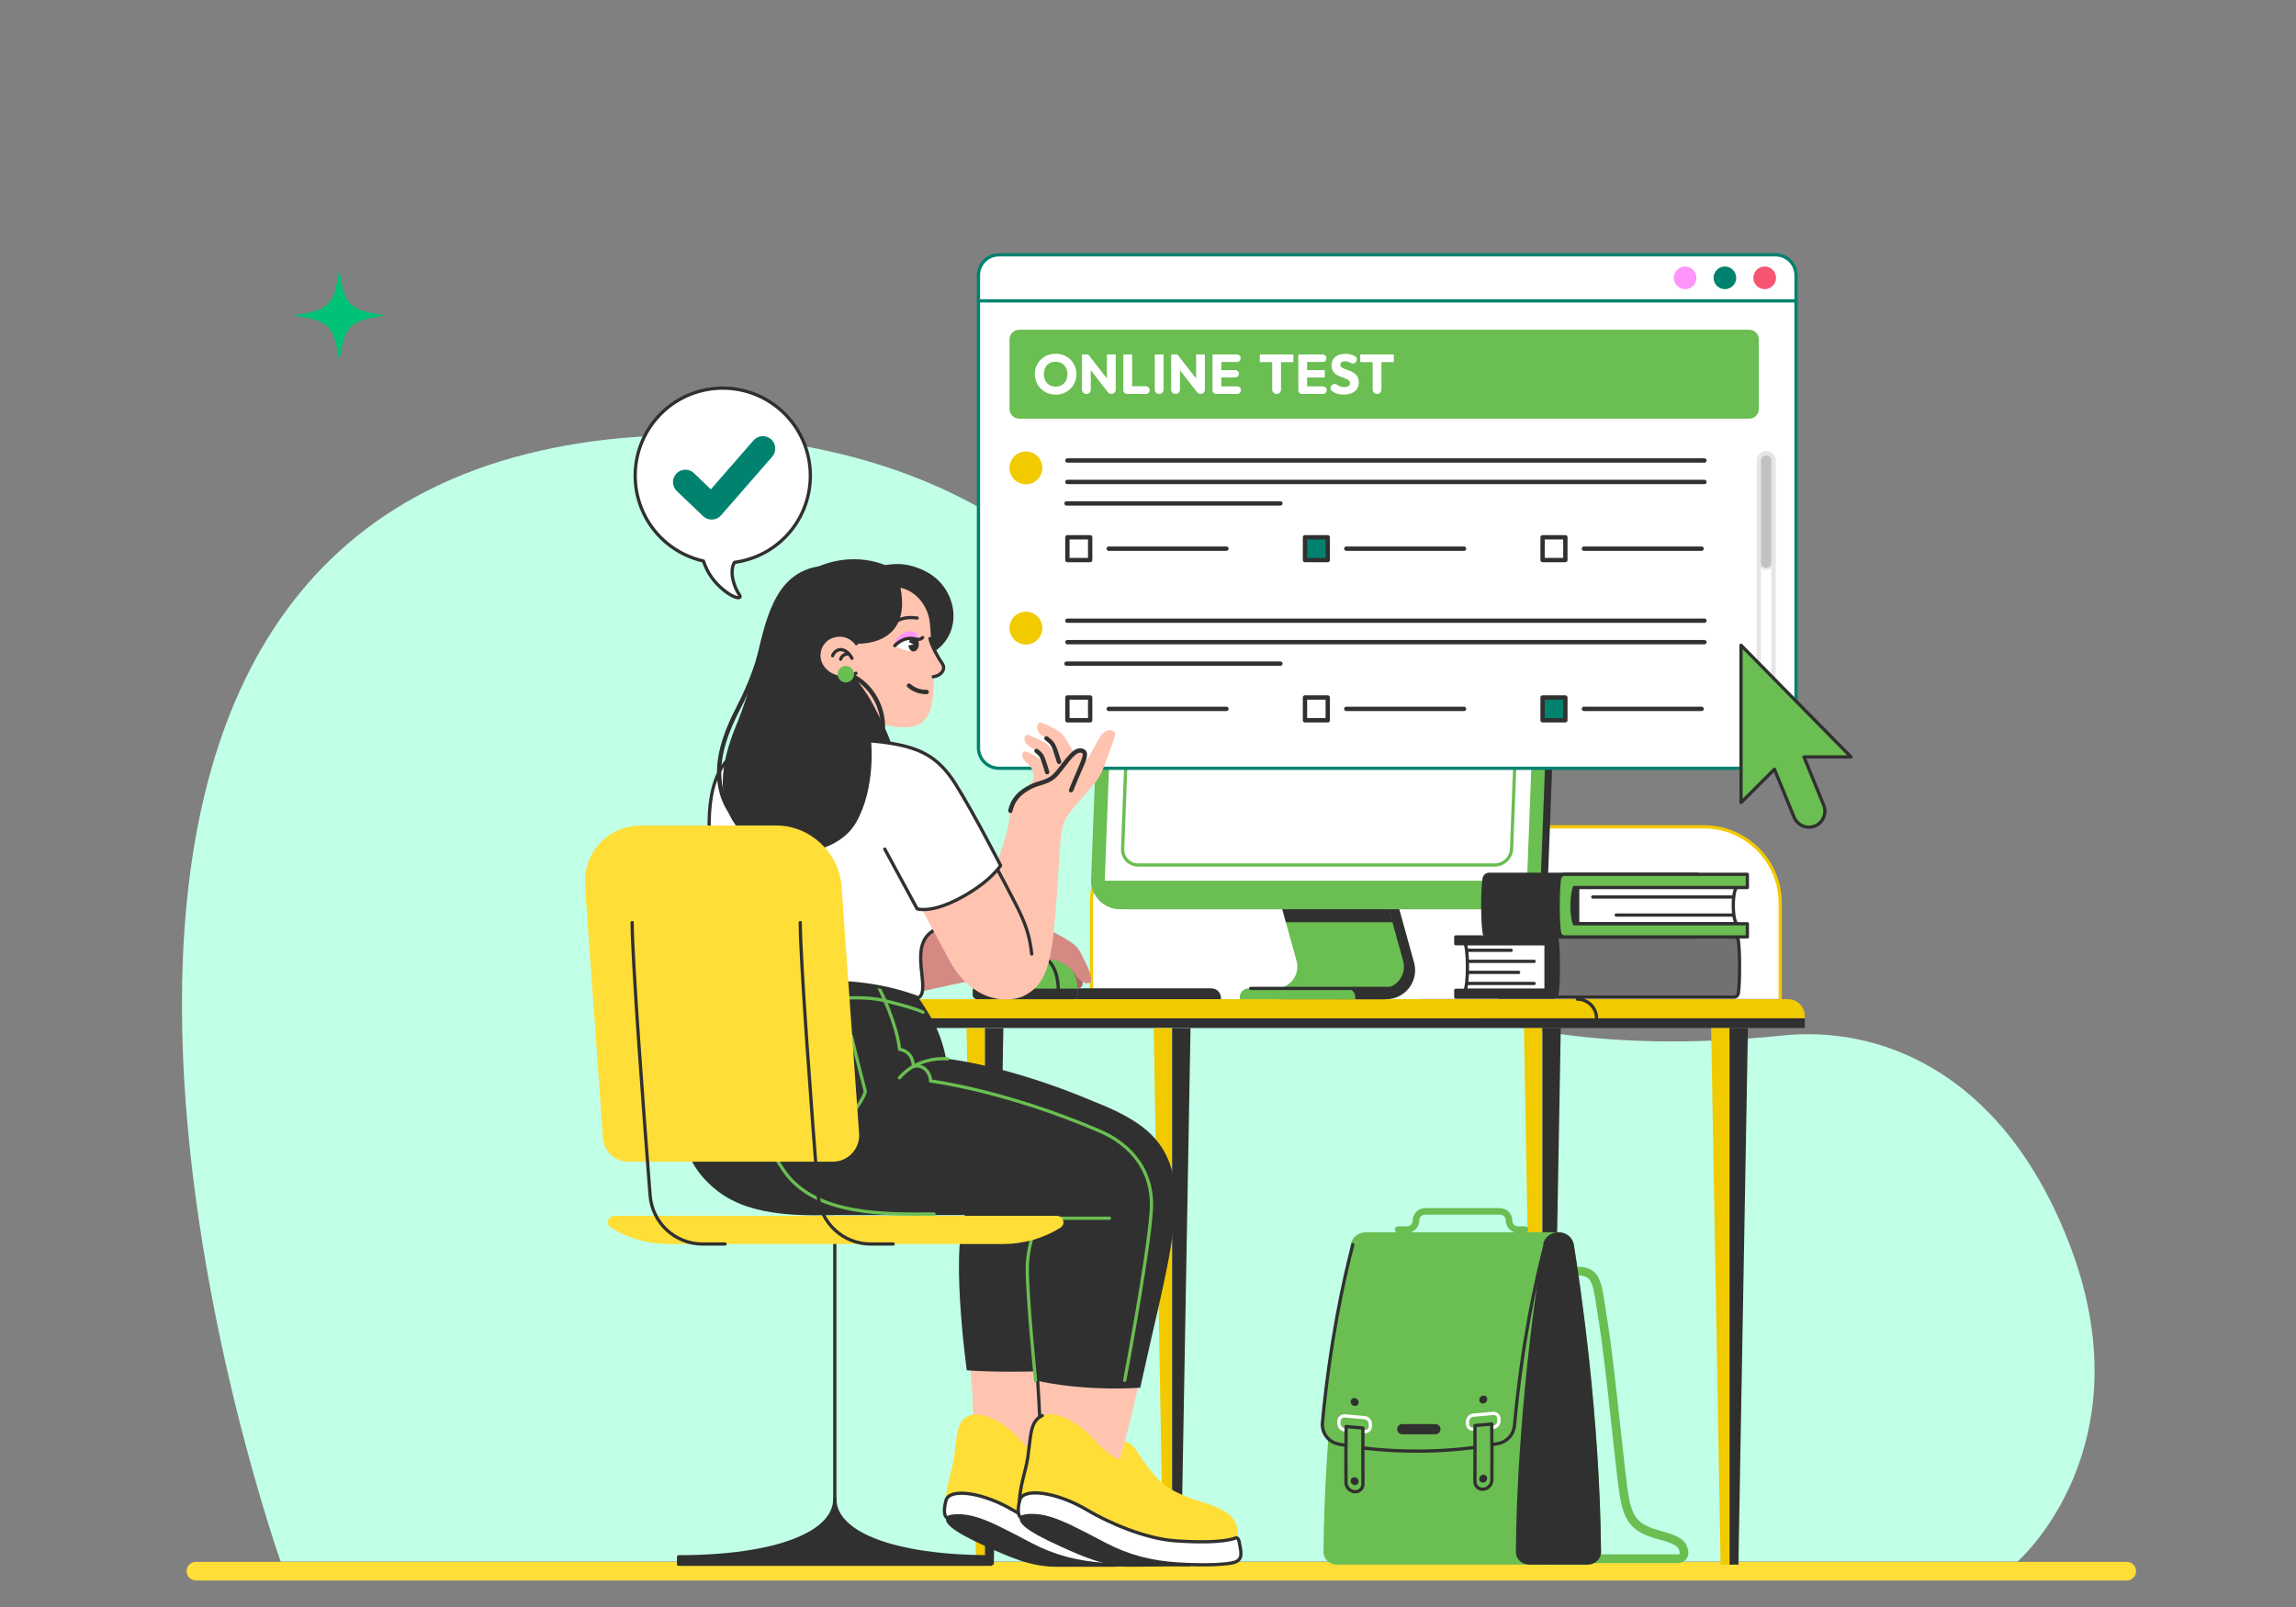 <svg width="1060" height="742" viewBox="0 0 1060 742" fill="none" xmlns="http://www.w3.org/2000/svg">
<rect x="0" y="0" width="1060" height="742" fill="#808080" stroke="none"/>
<g clip-path="url(#clip0_3110_570)">
<path d="M125.228 437.369C108.663 439.726 106.753 441.636 104.396 458.201C102.04 441.636 100.129 439.726 83.564 437.369C100.129 435.013 102.039 433.102 104.396 416.537C106.753 433.103 108.663 435.013 125.228 437.369Z" fill="#00C276"/>
<path d="M981.858 729.753H90.45C88.078 729.753 86.154 727.83 86.154 725.457C86.154 723.085 88.077 721.161 90.45 721.161H981.859C984.231 721.161 986.155 723.084 986.155 725.457C986.154 727.83 984.231 729.753 981.858 729.753Z" fill="#FFDE38"/>
<path d="M129.566 721H931.464C931.464 721 992.434 667.939 954.65 572.474C923.012 492.533 865.609 473.747 823.224 478.102C654.7 495.416 566.023 429.598 526.592 318.351C491.893 220.451 356.118 184.512 250.437 207.89C-30.903 270.128 129.566 721 129.566 721Z" fill="#C1FFE7"/>
<path d="M503.873 461.188V417.017C503.873 397.542 519.661 381.756 539.134 381.756H786.614C806.089 381.756 821.876 397.544 821.876 417.017V461.188" fill="white"/>
<path d="M503.873 461.188V417.017C503.873 397.542 519.661 381.756 539.134 381.756H786.614C806.089 381.756 821.876 397.544 821.876 417.017V461.188" stroke="#F2CA00" stroke-width="1.5" stroke-miterlimit="10" stroke-linecap="round" stroke-linejoin="round"/>
<path d="M833.23 470.185H418.59V469.126C418.59 464.827 422.073 461.344 426.372 461.344H825.448C829.746 461.344 833.23 464.827 833.23 469.126V470.185Z" fill="#F2CA00"/>
<path d="M728.227 461.344C733.109 461.344 737.067 465.302 737.067 470.185" stroke="#303030" stroke-width="1.5" stroke-miterlimit="10" stroke-linecap="round" stroke-linejoin="round"/>
<path d="M833.23 470.185H418.59V474.651H833.23V470.185Z" fill="#303030"/>
<path d="M712.072 722.427H707.964L703.576 474.703H712.072V722.427Z" fill="#F2CA00"/>
<path d="M712.072 722.427H716.18L720.568 474.703H712.072V722.427Z" fill="#303030"/>
<path d="M798.474 722.427H794.367L789.979 474.703H798.474V722.427Z" fill="#F2CA00"/>
<path d="M798.475 722.427H802.582L806.97 474.703H798.475V722.427Z" fill="#303030"/>
<path d="M454.728 722.427H450.621L446.232 474.703H454.728V722.427Z" fill="#F2CA00"/>
<path d="M454.729 722.427H458.836L463.224 474.703H454.729V722.427Z" fill="#303030"/>
<path d="M541.13 722.427H537.023L532.635 474.703H541.13V722.427Z" fill="#F2CA00"/>
<path d="M541.131 722.427H545.238L549.626 474.703H541.131V722.427Z" fill="#303030"/>
<path d="M631.958 378.218H589.701C587.487 378.218 585.883 380.327 586.473 382.461L603.628 444.427C605.985 452.943 599.579 461.363 590.744 461.363H639.113H639.952C648.787 461.363 655.193 452.943 652.835 444.427L635.185 380.675C634.784 379.222 633.464 378.218 631.958 378.218Z" fill="#303030"/>
<path d="M628.29 373.224H579.082L598.586 443.675C600.354 450.057 595.553 456.367 588.93 456.367H584.527H632.896H638.136C644.758 456.367 649.559 450.057 647.793 443.675L628.29 373.224Z" fill="#6ABE52"/>
<path d="M639.436 461.362L643.284 456.369H618.342V461.35L639.436 461.362Z" fill="#303030"/>
<path d="M576.349 456.369H621.72C623.905 456.369 625.675 458.141 625.675 460.325V461.362H572.393V460.325C572.394 458.139 574.165 456.369 576.349 456.369Z" fill="#6ABE52"/>
<path d="M577.387 456.369H644.528" stroke="#303030" stroke-width="1.5" stroke-miterlimit="10" stroke-linecap="round" stroke-linejoin="round"/>
<path d="M640.327 416.595H591.119L593.67 425.808H642.878L640.327 416.595Z" fill="#303030"/>
<path d="M700.063 419.789H520.568C512.814 419.789 506.767 413.503 507.063 405.749L511.262 295.411C511.556 287.658 518.081 281.373 525.835 281.373H705.33C713.084 281.373 719.129 287.658 718.835 295.411L714.636 405.749C714.341 413.504 707.816 419.789 700.063 419.789Z" fill="#303030"/>
<path d="M696.752 419.789H517.257C509.503 419.789 503.458 413.503 503.752 405.749L507.951 295.411C508.247 287.658 514.771 281.373 522.524 281.373H702.019C709.773 281.373 715.818 287.658 715.524 295.411L711.325 405.749C711.03 413.504 704.506 419.789 696.752 419.789Z" fill="#6ABE52"/>
<path d="M695.24 417.534H518.94C513.791 417.534 509.775 413.359 509.97 408.209L514.206 296.86C514.402 291.711 518.735 287.535 523.885 287.535H700.186C705.336 287.535 709.351 291.71 709.156 296.86L704.92 408.209C704.723 413.359 700.39 417.534 695.24 417.534Z" fill="white"/>
<path d="M690.084 399.387H525.483C521.348 399.387 518.124 396.035 518.281 391.899L521.684 302.484C521.841 298.349 525.321 294.997 529.456 294.997H694.057C698.193 294.997 701.417 298.349 701.26 302.484L697.858 391.899C697.7 396.035 694.219 399.387 690.084 399.387Z" fill="white" stroke="#6ABE52" stroke-width="1.5" stroke-miterlimit="10" stroke-linecap="round" stroke-linejoin="round"/>
<path d="M694.057 294.997H529.456C525.321 294.997 521.841 298.349 521.684 302.484L521.494 307.475H701.07L701.26 302.484C701.417 298.349 698.193 294.997 694.057 294.997Z" fill="#6ABE52"/>
<path d="M503.764 406.64C503.945 413.977 509.804 419.791 517.257 419.791H696.753C704.206 419.791 710.507 413.978 711.246 406.64H503.764Z" fill="#6ABE52"/>
<path d="M559.285 456.35H470.467C468.038 456.35 466.07 458.317 466.07 460.746V461.344H563.681V460.746C563.682 458.317 561.713 456.35 559.285 456.35Z" fill="#303030"/>
<path d="M451.727 345.248V127.128C451.727 121.894 455.968 117.652 461.202 117.652H819.696C824.93 117.652 829.171 121.895 829.171 127.128V345.249C829.171 350.483 824.93 354.725 819.696 354.725H461.202C455.968 354.725 451.727 350.482 451.727 345.248Z" fill="white" stroke="#00826F" stroke-width="1.5" stroke-miterlimit="10" stroke-linecap="round" stroke-linejoin="round"/>
<path d="M451.727 138.916H829.173" stroke="#00826F" stroke-width="1.5" stroke-miterlimit="10" stroke-linecap="round" stroke-linejoin="round"/>
<path d="M819.184 128.285C819.184 130.76 817.178 132.765 814.704 132.765C812.23 132.765 810.225 130.76 810.225 128.285C810.225 125.811 812.23 123.806 814.704 123.806C817.178 123.806 819.184 125.811 819.184 128.285Z" fill="#F55571" stroke="#F55571" stroke-width="1.5" stroke-miterlimit="10" stroke-linecap="round" stroke-linejoin="round"/>
<path d="M800.817 128.285C800.817 130.76 798.811 132.765 796.337 132.765C793.863 132.765 791.857 130.76 791.857 128.285C791.857 125.811 793.863 123.806 796.337 123.806C798.811 123.806 800.817 125.811 800.817 128.285Z" fill="#00826F" stroke="#00826F" stroke-width="1.5" stroke-miterlimit="10" stroke-linecap="round" stroke-linejoin="round"/>
<path d="M782.449 128.285C782.449 130.76 780.444 132.765 777.97 132.765C775.495 132.765 773.49 130.76 773.49 128.285C773.49 125.811 775.495 123.806 777.97 123.806C780.444 123.806 782.449 125.811 782.449 128.285Z" fill="#FF95FB" stroke="#FF95FB" stroke-width="1.5" stroke-miterlimit="10" stroke-linecap="round" stroke-linejoin="round"/>
<path d="M807.535 193.318H470.55C468.076 193.318 466.07 191.313 466.07 188.839V156.723C466.07 154.248 468.076 152.243 470.55 152.243H807.535C810.009 152.243 812.014 154.248 812.014 156.723V188.838C812.014 191.312 810.009 193.318 807.535 193.318Z" fill="#6ABE52"/>
<path d="M487.406 182.218C486.027 182.218 484.755 181.976 483.591 181.494C482.427 181.011 481.406 180.339 480.527 179.477C479.648 178.615 478.967 177.611 478.484 176.465C478.002 175.318 477.76 174.082 477.76 172.754C477.76 171.41 478 170.168 478.484 169.03C478.967 167.891 479.639 166.897 480.502 166.043C481.363 165.19 482.376 164.527 483.54 164.053C484.704 163.578 485.976 163.342 487.355 163.342C488.716 163.342 489.979 163.58 491.142 164.053C492.306 164.527 493.322 165.191 494.193 166.043C495.062 166.897 495.74 167.897 496.222 169.043C496.705 170.189 496.947 171.435 496.947 172.779C496.947 174.107 496.705 175.344 496.222 176.49C495.74 177.637 495.068 178.637 494.206 179.49C493.343 180.343 492.331 181.011 491.168 181.494C490.005 181.978 488.75 182.218 487.406 182.218ZM487.353 178.521C488.439 178.521 489.392 178.28 490.211 177.797C491.029 177.314 491.663 176.637 492.111 175.767C492.56 174.896 492.783 173.892 492.783 172.754C492.783 171.892 492.654 171.111 492.396 170.414C492.138 169.715 491.767 169.113 491.284 168.604C490.802 168.096 490.228 167.707 489.565 167.44C488.902 167.172 488.164 167.039 487.355 167.039C486.269 167.039 485.316 167.276 484.497 167.75C483.679 168.225 483.044 168.888 482.597 169.742C482.148 170.595 481.925 171.599 481.925 172.754C481.925 173.617 482.054 174.4 482.312 175.107C482.57 175.814 482.937 176.422 483.411 176.93C483.886 177.438 484.458 177.83 485.13 178.107C485.802 178.384 486.543 178.521 487.353 178.521Z" fill="white"/>
<path d="M511.041 163.652V174.751L502.378 163.652H499.533V179.911C499.533 181.014 500.428 181.909 501.532 181.909H501.595C502.698 181.909 503.593 181.014 503.593 179.911V170.976L511.527 181.14C511.906 181.626 512.487 181.909 513.102 181.909C514.206 181.909 515.101 181.014 515.101 179.911V163.652H511.041Z" fill="white"/>
<path d="M518.615 180.124V163.652H522.675V181.909H520.4C519.415 181.909 518.615 181.11 518.615 180.124ZM521.744 181.909V178.341H528.984C529.969 178.341 530.769 179.139 530.769 180.126C530.769 181.111 529.971 181.911 528.984 181.911L521.744 181.909Z" fill="white"/>
<path d="M533.123 179.878V163.652H537.183V179.878C537.183 180.999 536.275 181.909 535.154 181.909C534.032 181.909 533.123 180.999 533.123 179.878Z" fill="white"/>
<path d="M552.207 163.652V174.751L543.544 163.652H540.699V179.911C540.699 181.014 541.594 181.909 542.698 181.909H542.761C543.864 181.909 544.759 181.014 544.759 179.911V170.976L552.693 181.14C553.072 181.626 553.653 181.909 554.268 181.909C555.372 181.909 556.267 181.014 556.267 179.911V163.652H552.207Z" fill="white"/>
<path d="M559.783 180.214V163.652H563.843V181.909H561.477C560.541 181.909 559.783 181.15 559.783 180.214ZM562.887 167.143V163.652H571.07C572.006 163.652 572.764 164.41 572.764 165.346V165.449C572.764 166.385 572.006 167.143 571.07 167.143H562.887ZM562.887 174.281V170.892H570.295C571.23 170.892 571.988 171.65 571.988 172.586C571.988 173.521 571.23 174.279 570.295 174.279L562.887 174.281ZM562.887 181.909V178.392H571.2C572.136 178.392 572.894 179.15 572.894 180.085V180.214C572.894 181.15 572.136 181.908 571.2 181.908L562.887 181.909Z" fill="white"/>
<path d="M581.633 167.195V163.652H597.122V167.195H581.633ZM587.348 179.878V163.91H591.408V179.878C591.408 180.999 590.499 181.909 589.378 181.909C588.256 181.909 587.348 180.999 587.348 179.878Z" fill="white"/>
<path d="M599.396 180.163V163.652H603.457V181.909H601.142C600.179 181.909 599.396 181.127 599.396 180.163ZM602.5 167.143V163.652H610.632C611.596 163.652 612.378 164.433 612.378 165.398C612.378 166.362 611.597 167.144 610.632 167.144H602.5V167.143ZM602.5 174.281V170.892H611.601V174.281H602.5ZM602.5 181.909V178.392H610.761C611.725 178.392 612.507 179.173 612.507 180.138V180.165C612.507 181.128 611.726 181.911 610.761 181.911L602.5 181.909Z" fill="white"/>
<path d="M620.317 182.193C618.817 182.193 617.528 181.947 616.452 181.456C615.909 181.209 615.389 180.897 614.891 180.521C614.072 179.898 614.054 178.662 614.785 177.937L614.944 177.78C615.553 177.178 616.515 177.096 617.198 177.614C617.48 177.827 617.774 178.014 618.081 178.171C618.796 178.542 619.628 178.728 620.577 178.728C621.438 178.728 622.106 178.573 622.581 178.263C623.054 177.952 623.291 177.522 623.291 176.97C623.291 176.47 623.137 176.065 622.826 175.755C622.516 175.444 622.106 175.177 621.598 174.952C621.089 174.729 620.528 174.513 619.917 174.306C619.305 174.099 618.698 173.862 618.093 173.595C617.489 173.328 616.933 172.992 616.425 172.586C615.917 172.181 615.507 171.672 615.197 171.06C614.886 170.449 614.732 169.677 614.732 168.746C614.732 167.625 615.003 166.66 615.546 165.85C616.089 165.039 616.843 164.424 617.809 164C618.774 163.578 619.886 163.367 621.145 163.367C622.421 163.367 623.589 163.592 624.649 164.039C624.981 164.179 625.294 164.336 625.59 164.508C626.567 165.078 626.696 166.448 625.892 167.243L625.734 167.401C625.137 167.992 624.224 168.012 623.527 167.544C623.341 167.419 623.154 167.312 622.969 167.219C622.408 166.944 621.775 166.805 621.069 166.805C620.362 166.805 619.801 166.94 619.389 167.206C618.975 167.473 618.768 167.856 618.768 168.356C618.768 168.822 618.922 169.196 619.233 169.481C619.543 169.765 619.953 170.011 620.461 170.218C620.969 170.425 621.53 170.632 622.141 170.838C622.753 171.045 623.36 171.287 623.965 171.563C624.568 171.838 625.123 172.188 625.633 172.61C626.141 173.032 626.551 173.567 626.861 174.213C627.172 174.86 627.326 175.658 627.326 176.606C627.326 178.347 626.705 179.713 625.465 180.705C624.222 181.698 622.507 182.193 620.317 182.193Z" fill="white"/>
<path d="M627.996 167.195V163.652H643.486V167.195H627.996ZM633.711 179.878V163.91H637.771V179.878C637.771 180.999 636.862 181.909 635.742 181.909C634.619 181.909 633.711 180.999 633.711 179.878Z" fill="white"/>
<path d="M481.22 216.039C481.22 220.223 477.829 223.613 473.645 223.613C469.461 223.613 466.07 220.223 466.07 216.039C466.07 211.855 469.461 208.464 473.645 208.464C477.828 208.464 481.22 211.855 481.22 216.039Z" fill="#F2CA00"/>
<path d="M492.783 212.617H786.885" stroke="#303030" stroke-width="2" stroke-miterlimit="10" stroke-linecap="round" stroke-linejoin="round"/>
<path d="M492.385 232.449H591.118" stroke="#303030" stroke-width="2" stroke-miterlimit="10" stroke-linecap="round" stroke-linejoin="round"/>
<path d="M492.783 222.533H786.885" stroke="#303030" stroke-width="2" stroke-miterlimit="10" stroke-linecap="round" stroke-linejoin="round"/>
<path d="M503.3 248.074H492.783V258.591H503.3V248.074Z" stroke="#303030" stroke-width="2" stroke-miterlimit="10" stroke-linecap="round" stroke-linejoin="round"/>
<path d="M511.861 253.332H566.201" stroke="#303030" stroke-width="2" stroke-miterlimit="10" stroke-linecap="round" stroke-linejoin="round"/>
<path d="M612.991 248.074H602.475V258.591H612.991V248.074Z" fill="#00826F" stroke="#303030" stroke-width="2" stroke-miterlimit="10" stroke-linecap="round" stroke-linejoin="round"/>
<path d="M621.553 253.332H675.891" stroke="#303030" stroke-width="2" stroke-miterlimit="10" stroke-linecap="round" stroke-linejoin="round"/>
<path d="M722.685 248.074H712.168V258.591H722.685V248.074Z" stroke="#303030" stroke-width="2" stroke-miterlimit="10" stroke-linecap="round" stroke-linejoin="round"/>
<path d="M731.244 253.332H785.583" stroke="#303030" stroke-width="2" stroke-miterlimit="10" stroke-linecap="round" stroke-linejoin="round"/>
<path d="M481.22 290.018C481.22 294.202 477.829 297.593 473.645 297.593C469.461 297.593 466.07 294.202 466.07 290.018C466.07 285.834 469.461 282.443 473.645 282.443C477.828 282.443 481.22 285.836 481.22 290.018Z" fill="#F2CA00"/>
<path d="M492.783 286.597H786.885" stroke="#303030" stroke-width="2" stroke-miterlimit="10" stroke-linecap="round" stroke-linejoin="round"/>
<path d="M492.385 306.429H591.118" stroke="#303030" stroke-width="2" stroke-miterlimit="10" stroke-linecap="round" stroke-linejoin="round"/>
<path d="M492.783 296.513H786.885" stroke="#303030" stroke-width="2" stroke-miterlimit="10" stroke-linecap="round" stroke-linejoin="round"/>
<path d="M503.3 322.054H492.783V332.571H503.3V322.054Z" stroke="#303030" stroke-width="2" stroke-miterlimit="10" stroke-linecap="round" stroke-linejoin="round"/>
<path d="M511.861 327.312H566.201" stroke="#303030" stroke-width="2" stroke-miterlimit="10" stroke-linecap="round" stroke-linejoin="round"/>
<path d="M612.991 322.054H602.475V332.571H612.991V322.054Z" stroke="#303030" stroke-width="2" stroke-miterlimit="10" stroke-linecap="round" stroke-linejoin="round"/>
<path d="M621.553 327.312H675.891" stroke="#303030" stroke-width="2" stroke-miterlimit="10" stroke-linecap="round" stroke-linejoin="round"/>
<path d="M722.685 322.054H712.168V332.571H722.685V322.054Z" fill="#00826F" stroke="#303030" stroke-width="2" stroke-miterlimit="10" stroke-linecap="round" stroke-linejoin="round"/>
<path d="M731.244 327.312H785.583" stroke="#303030" stroke-width="2" stroke-miterlimit="10" stroke-linecap="round" stroke-linejoin="round"/>
<path d="M815.395 343.726C813.53 343.726 812.018 342.214 812.018 340.349V212.642C812.018 210.777 813.53 209.265 815.395 209.265C817.261 209.265 818.773 210.777 818.773 212.642V340.349C818.773 342.214 817.261 343.726 815.395 343.726Z" stroke="#E6E6E6" stroke-width="2" stroke-miterlimit="10" stroke-linecap="round" stroke-linejoin="round"/>
<path d="M815.396 209.765C816.985 209.765 818.272 211.053 818.272 212.643V259.78C818.272 261.369 816.985 262.657 815.396 262.657C813.806 262.657 812.518 261.37 812.518 259.779V212.643C812.518 211.053 813.806 209.765 815.396 209.765Z" fill="#C2C2C3" stroke="#E6E6E6"/>
<path d="M349.106 347.001C364.751 345.282 371.553 354.145 386.138 377.348C399.502 398.607 407.338 411.974 415.423 427.463C425.127 446.049 411.815 457.337 402.982 459.799C394.149 462.263 387.378 455.617 379.654 444.424C372.421 433.942 348.303 401.604 348.303 401.604L349.106 347.001Z" fill="#D48983"/>
<path d="M383.814 368.687C370.925 349.082 360.311 338.404 343.852 346.4C327.395 354.395 330.416 377.516 348.043 403.157C353.107 410.525 367.185 429.384 367.185 429.384C367.185 429.384 377.422 428.903 389.864 421.829C404.163 413.701 406.111 407.124 406.111 407.124C406.111 407.124 392.665 382.149 383.814 368.687Z" fill="#303030"/>
<path d="M498.106 448.808C498.312 449.288 498.514 449.77 498.716 450.251C499.098 451.16 499.483 452.073 499.703 453.033C499.919 453.974 499.922 455.099 499.204 455.744C498.768 456.137 498.149 456.263 497.561 456.263C495.593 456.263 493.82 455.04 492.491 453.59C491.204 452.185 490.107 450.587 488.892 449.126C487.612 447.586 486.131 446.245 484.641 444.914C483.492 443.888 482.255 442.818 480.735 442.569C482.642 444.831 483.79 447.621 484.884 450.371C485.35 451.542 485.815 452.724 486.034 453.966C486.123 454.468 486.161 455.021 485.883 455.447C485.584 455.904 485.008 456.084 484.47 456.181C483.836 456.295 483.18 456.342 482.548 456.208C480.972 455.873 479.856 454.513 478.832 453.269C476.62 450.577 474.233 448.028 471.69 445.646C470.871 444.878 470.031 444.123 469.358 443.225C468.685 442.327 468.181 441.264 468.139 440.143C468.127 439.831 468.157 439.503 468.323 439.24C468.495 438.967 468.79 438.801 469.072 438.645C470.134 438.059 471.092 437.471 472.261 437.18C473.609 436.842 474.874 436.537 476.266 436.408C480.809 435.984 486.305 435.969 490.398 438.356C492.541 439.606 494.077 441.178 495.355 443.267C496.436 445.029 497.295 446.91 498.106 448.808Z" fill="#AD6163"/>
<path d="M481.318 440.33H465.243C456.331 440.33 449.107 447.554 449.107 456.466V459.317C449.107 460.436 450.015 461.344 451.134 461.344H495.428C496.548 461.344 497.455 460.436 497.455 459.317V456.466C497.454 447.554 490.23 440.33 481.318 440.33Z" fill="#6ABE52"/>
<path d="M497.454 456.466H449.107V459.316C449.107 460.436 450.015 461.343 451.134 461.343H495.428C496.548 461.343 497.455 460.436 497.455 459.316V456.466H497.454Z" fill="#303030"/>
<path d="M480.307 440.591C487.166 444.506 488.641 451.073 488.641 458.607" stroke="#303030" stroke-width="1.5" stroke-miterlimit="10" stroke-linecap="round" stroke-linejoin="round"/>
<path d="M395.65 459.721C405.166 463.477 421.888 458.594 427.795 457.234C444.021 453.498 453.668 451.956 453.668 451.956C457.044 451.053 462.668 452.37 466.123 451.958C470.154 451.477 474.304 450.61 477.535 448.153C478.758 447.223 479.81 446.091 480.938 445.05C482.048 444.024 483.365 443.032 484.876 443.034C489.341 443.038 494.511 446.494 496.753 450.286C499.544 455.007 503.74 454.441 503.74 452.772C503.74 449.912 502.539 447.235 501.269 444.673C498.894 439.881 498.231 438.352 496.508 436.71C494.467 434.765 490.303 432.421 487.806 431.128C485.436 429.901 483.798 428.954 481.157 428.521C477.637 427.945 473.605 428.344 465.702 428.666C461.625 428.833 459.77 429.039 451.902 429.291C432.593 429.913 404.386 429.384 404.386 429.384L395.65 459.721Z" fill="#D48983"/>
<path d="M416.25 429.649C416.694 431.175 417.098 432.727 417.23 434.314C417.363 435.924 417.236 437.53 416.954 439.116C416.859 439.651 417.099 440.202 417.658 440.357C418.146 440.491 418.802 440.192 418.899 439.653C419.213 437.889 419.395 436.103 419.247 434.314C419.101 432.543 418.691 430.816 418.196 429.113C417.832 427.871 415.887 428.399 416.25 429.649Z" fill="#303030"/>
<path d="M451.901 429.29C458.313 432.034 460.203 446.631 453.667 451.956L451.662 452.762C451.662 452.762 451.315 454.176 453.273 454.127C456.08 454.054 457.473 453.749 459.257 452.877C461.04 452.006 463.054 447.96 463.466 443.079C463.935 437.531 460.889 429.39 458.475 428.233C455.662 426.884 454.228 427.458 451.455 427.825C448.684 428.19 449.518 429.541 449.518 429.541L451.901 429.29Z" fill="#303030"/>
<path d="M456.634 548.34C444.478 563.624 441.955 578.843 445.494 607.802C449.033 636.762 451.18 666.086 447.85 678.756L479.555 681.794C479.555 681.794 485.826 653.117 493.205 624.217C500.582 595.317 506.424 575.603 506.817 564.698C507.209 553.792 507.392 531.934 486.14 519.914C471.811 511.81 453.358 507.647 453.358 507.647L456.634 548.34Z" fill="#FFC4B0"/>
<path d="M494.418 632.533C464.505 634.277 446.345 632.716 446.345 632.716C446.345 632.716 437.72 571.068 447.088 557.707H511.347L494.418 632.533Z" fill="#303030"/>
<path d="M444.627 655.527C450.197 649.587 462.346 655.576 469.802 663.562C474.91 669.031 478.041 672.148 482.787 674.074L485.23 665.621C489.893 667.097 490.716 670.702 494.283 675.441C500.947 684.295 507.538 690.067 524.82 695.45C539.192 699.927 541.346 704.259 542.373 710.204C542.373 710.204 531.403 713.152 508.617 711.596C494.775 710.651 477.693 703.233 467.929 697.419C453.611 688.894 437.03 687.035 436.477 693.81C437.069 684.706 439.472 679.603 440.432 672.992C441.74 664.002 441.535 658.822 444.627 655.527Z" fill="#FFDE38"/>
<path d="M515.152 722.666C494.929 722.666 498.727 722.666 487.476 722.666C476.226 722.666 466.425 718.265 455.947 713.556C438.775 705.839 436.605 702.404 437.66 700.642C442.432 697.389 450.554 698.209 468.406 706.487C486.259 714.764 496.28 721.452 515.152 722.666Z" fill="#303030" stroke="#303030" stroke-width="1.5" stroke-miterlimit="10" stroke-linecap="round" stroke-linejoin="round"/>
<path d="M436.768 692.699C438.392 687.036 453.612 688.894 467.93 697.421C477.694 703.235 494.776 710.653 508.618 711.597C531.404 713.154 542.374 710.206 542.374 710.206C543.687 710.206 543.835 711.245 544.407 714.464C544.98 717.683 545.556 720.919 540.489 721.829C536.494 722.547 522.812 723.017 510.357 722.332C497.401 721.618 486.518 718.686 476.018 713.162C461.899 705.735 456.73 703.126 450.915 701.297C443.934 699.101 438.72 699.972 437.657 700.642C436.594 701.313 435.081 698.577 436.768 692.699Z" fill="white" stroke="#303030" stroke-width="1.5" stroke-miterlimit="10" stroke-linecap="round" stroke-linejoin="round"/>
<path d="M417.231 460.991C417.231 460.991 430.153 475.76 435.691 491.091C435.691 491.091 462.069 494.025 494.175 506.188C526.28 518.351 530.748 524.451 536.035 537.278C541.669 550.945 538.753 566.903 532.641 603.198C527.713 632.466 521.415 658.377 518.337 668.882C513.772 684.469 511.248 694.026 511.248 694.026L480.649 675.292C480.649 675.292 480.478 659.73 479.269 640.669C475.84 586.609 473.528 573.408 487.366 557.708C487.366 557.708 398.534 557.708 378.417 557.708C352.537 557.708 340.264 548.143 331.536 533.927C322.808 519.712 318.157 482.988 335.885 453.416C335.885 453.416 375 449.769 417.231 460.991Z" fill="#FFC4B0"/>
<path d="M480.647 675.295C480.647 675.295 480.476 659.733 479.266 640.672C475.838 586.612 473.526 573.412 487.364 557.711" stroke="#303030" stroke-width="1.5" stroke-miterlimit="10" stroke-linecap="round" stroke-linejoin="round"/>
<path d="M478.707 655.379C484.278 649.44 496.427 655.429 503.883 663.415C508.99 668.884 512.122 672 516.869 673.926L519.312 665.474C523.975 666.95 524.8 670.554 528.367 675.294C535.03 684.147 538.068 688.282 555.349 693.664C569.72 698.141 571.556 702.422 571.556 710.525C571.556 710.525 565.485 713.004 542.699 711.449C528.857 710.505 511.775 703.087 502.011 697.273C487.693 688.748 471.112 686.888 470.559 693.664C471.151 684.56 473.554 679.457 474.515 672.844C475.82 663.854 475.615 658.675 478.707 655.379Z" fill="#FFDE38"/>
<path d="M470.559 693.664C471.151 684.56 473.554 679.457 474.515 672.844C475.82 663.854 475.616 658.674 478.707 655.378C479.374 654.651 480.192 654.062 481.194 653.643" stroke="#303030" stroke-width="1.5" stroke-miterlimit="10" stroke-linecap="round" stroke-linejoin="round"/>
<path d="M549.232 722.518C529.008 722.518 532.807 722.518 521.557 722.518C510.306 722.518 500.506 718.118 490.028 713.409C472.856 705.691 470.684 702.256 471.74 700.494C476.513 697.242 484.634 698.061 502.487 706.339C520.339 714.617 530.359 721.305 549.232 722.518Z" fill="#303030" stroke="#303030" stroke-width="1.5" stroke-miterlimit="10" stroke-linecap="round" stroke-linejoin="round"/>
<path d="M470.85 692.552C472.475 686.888 487.694 688.747 502.012 697.273C511.776 703.088 528.858 710.505 542.7 711.45C565.486 713.006 570.514 710.059 570.514 710.059C571.827 710.059 571.975 711.098 572.547 714.317C573.12 717.536 573.697 720.772 568.628 721.682C564.633 722.399 556.892 722.87 544.439 722.184C531.483 721.471 520.6 718.538 510.1 713.014C495.981 705.587 490.812 702.979 484.997 701.148C478.017 698.952 472.802 699.824 471.739 700.494C470.676 701.166 469.163 698.429 470.85 692.552Z" fill="white" stroke="#303030" stroke-width="1.5" stroke-miterlimit="10" stroke-linecap="round" stroke-linejoin="round"/>
<path d="M504.654 508.492C504.654 508.492 470.283 493.175 436.763 488.783C433.748 473.346 427.61 466.445 421.309 456.538C403.977 447.056 348.681 445.122 331.127 453.498C322.543 472.771 316.129 492.26 315.225 506.997C314.319 521.734 314.486 536.658 331.127 549.808C347.77 562.957 374.126 561.027 387.728 561.027C401.332 561.027 480.479 561.027 480.479 561.027C480.479 561.027 474.488 572.943 474.283 585.175C474.079 597.407 478.088 637.337 478.088 637.337C478.088 637.337 497.256 642.443 526.402 640.782C532.156 614.431 538.584 589.098 540.744 574.239C542.904 559.381 544.287 545.167 538.399 533.388C533.808 524.203 525.666 516.575 504.654 508.492Z" fill="#303030"/>
<path d="M479.8 562.489C479.8 562.489 474.487 572.946 474.283 585.177C474.079 597.409 478.088 637.339 478.088 637.339" stroke="#6ABE52" stroke-width="1.5" stroke-miterlimit="10" stroke-linecap="round" stroke-linejoin="round"/>
<path d="M426.129 467.38C422.545 465.596 413.833 463.333 407.813 461.911C394.6 458.79 366.887 461.571 351.359 471.219C340.819 463.837 333.861 460.95 327.4 460.95" stroke="#6ABE52" stroke-width="1.5" stroke-miterlimit="10" stroke-linecap="round" stroke-linejoin="round"/>
<path d="M402.684 450.013C411.331 465.911 414.867 478.887 415.292 484.488C421.24 485.606 421.582 490.721 421.693 492.39C426.615 491.083 429.792 496.014 429.566 499.12C429.566 499.12 463.248 503.216 507.813 522.276C517.617 526.469 533.083 537.14 531.509 559.246C529.935 581.352 519.251 637.341 519.251 637.341" stroke="#6ABE52" stroke-width="1.5" stroke-miterlimit="10" stroke-linecap="round" stroke-linejoin="round"/>
<path d="M437.475 488.879C428.696 488.341 420.425 491.61 415.252 497.66" stroke="#6ABE52" stroke-width="1.5" stroke-miterlimit="10" stroke-linecap="round" stroke-linejoin="round"/>
<path d="M479.801 562.489H512.199" stroke="#6ABE52" stroke-width="1.5" stroke-miterlimit="10" stroke-linecap="round" stroke-linejoin="round"/>
<path d="M351.359 471.22C347.888 498.158 347.503 520.299 362.328 541.137C377.152 561.976 411.208 560.542 431.192 560.542" stroke="#6ABE52" stroke-width="1.5" stroke-miterlimit="10" stroke-linecap="round" stroke-linejoin="round"/>
<path d="M389.019 518.782C386.956 520.694 385.085 521.956 383.964 521.912C381.128 521.798 366.533 513.36 359.774 504.783C358.032 492.148 360.158 479.087 360.158 479.087L393.071 478.416C393.071 478.416 396.985 494.582 399.486 503.883C398.809 507.51 393.465 514.66 389.019 518.782Z" stroke="#6ABE52" stroke-width="1.5" stroke-miterlimit="10" stroke-linecap="round" stroke-linejoin="round"/>
<path d="M315.338 505.508C315.338 505.508 322.022 516.832 325.183 515.343C328.344 513.854 339.14 505.282 339.324 502.599C339.508 499.918 339.943 486.603 341.315 478.414L322.673 474.692" stroke="#6ABE52" stroke-width="1.5" stroke-miterlimit="10" stroke-linecap="round" stroke-linejoin="round"/>
<path d="M376.776 328.643C371.814 327.826 358.991 314.164 356.584 295.646C353.028 268.296 384.643 251.325 408.628 260.916C411.974 260.545 417.998 259.125 427.334 263.81C441.4 270.87 445.404 290.792 431.945 300.457C416.037 311.882 398.073 320.052 380.236 328.15C379.033 328.694 377.88 328.824 376.776 328.643Z" fill="#303030"/>
<path d="M430.879 307.212C430.879 307.212 430.039 302.368 429.805 297.593C429.672 294.859 429.836 292.077 429.222 287.082C428.465 280.944 424.019 273.223 415.737 271.382C421.115 299.066 395.354 297.177 395.354 297.177L389.002 312.484C386.757 317.378 384.448 325.937 372.622 326.369L364.771 342.584C369.912 359.316 393.84 358.638 401.054 352.795L399.086 346.36L400.01 331.749C408.761 335.285 418.217 337.383 424.147 334.484C427.214 332.984 429.649 329.277 430.39 324.186C431.13 319.091 431.533 308.633 430.879 307.212Z" fill="#FFC4B0"/>
<path d="M395.355 297.177C393.487 294.409 389.522 292.32 384.739 293.683C380.419 294.914 377.808 298.998 378.089 303.232C378.366 307.419 381.319 310.558 384.805 312.006C389.065 313.774 392.529 312.522 395.152 310.84" fill="#FFC4B0"/>
<path d="M395.355 297.177C393.487 294.409 389.522 292.32 384.739 293.683C380.419 294.914 377.808 298.998 378.089 303.232C378.366 307.419 381.319 310.558 384.805 312.006C389.065 313.774 392.529 312.522 395.152 310.84" stroke="#303030" stroke-width="1.5" stroke-miterlimit="10" stroke-linecap="round" stroke-linejoin="round"/>
<path d="M384.381 302.791C385.147 300.836 386.777 299.73 388.551 299.962C390.325 300.193 392.184 301.757 393.306 303.958" stroke="#303030" stroke-width="1.5" stroke-miterlimit="10" stroke-linecap="round" stroke-linejoin="round"/>
<path d="M388.102 304.367C388.391 303.467 388.963 302.84 389.615 302.443C390.267 302.047 391.036 301.911 391.764 301.851" stroke="#303030" stroke-width="1.5" stroke-miterlimit="10" stroke-linecap="round" stroke-linejoin="round"/>
<path d="M413.088 298.111C413.088 298.111 414.996 296.197 417.522 295.073C419.445 294.217 422.153 294.501 423.106 295.22C423.599 295.894 423.826 297.041 423.07 299.404C421.179 301.48 416.826 300.428 413.088 298.111Z" fill="white"/>
<path d="M419.242 294.634C419.861 294.528 420.507 294.489 421.199 294.535C421.789 294.574 423.314 295.462 423.607 294.709C423.832 294.131 423.51 292.709 423.107 292.411C420.687 290.624 417.507 291.548 415.133 293.705C414.385 294.385 412.76 296.313 412.76 298.11C412.992 297.446 415.081 296.244 415.675 295.94C416.883 295.324 418.012 294.845 419.242 294.634Z" fill="#FF95FB"/>
<path d="M423.711 299.444C422.898 300.885 421.392 301.225 420.347 300.205C419.303 299.185 419.116 297.19 419.931 295.749C420.745 294.309 422.252 293.969 423.296 294.989C424.339 296.009 424.526 298.003 423.711 299.444Z" fill="#303030"/>
<path d="M419.399 296.314L421.821 297.598L419.225 298.032L419.399 296.314Z" fill="white"/>
<path d="M423.106 295.22C419.687 293.966 416.112 295.133 413.088 298.111" stroke="#303030" stroke-width="1.5" stroke-miterlimit="10" stroke-linecap="round" stroke-linejoin="round"/>
<path d="M425.942 294.355C425.011 295.454 423.675 295.354 422.088 295.07" stroke="#303030" stroke-width="1.5" stroke-miterlimit="10" stroke-linecap="round" stroke-linejoin="round"/>
<path d="M430.858 312.483C434.274 312.074 437.07 309.085 434.852 306.099C432.966 303.56 429.805 297.592 429.328 294.825" fill="#FFC4B0"/>
<path d="M430.858 312.483C434.274 312.074 437.07 309.085 434.852 306.099C432.966 303.56 429.805 297.592 429.328 294.825" stroke="#303030" stroke-width="1.5" stroke-miterlimit="10" stroke-linecap="round" stroke-linejoin="round"/>
<path d="M427.847 318.502C425.128 318.584 422.421 317.657 420.366 315.858C419.956 315.499 419.343 315.455 418.94 315.858C418.574 316.224 418.529 316.924 418.94 317.284C421.391 319.428 424.582 320.616 427.847 320.518C429.141 320.479 429.146 318.463 427.847 318.502Z" fill="#303030"/>
<path d="M423.434 285.358C417.949 284.598 413.788 285.82 411.209 289.485" stroke="#303030" stroke-width="1.5" stroke-miterlimit="10" stroke-linecap="round" stroke-linejoin="round"/>
<path d="M393.705 327.844C394.399 330.418 396.858 333.048 399.819 334.787L400.011 331.748C397.998 331.001 394.755 329.155 393.705 327.844Z" fill="#303030"/>
<path d="M341.316 346.693C327.341 354.324 324.953 375.278 329.468 404.451C335.545 443.709 324.274 452.851 330.155 455.715C330.155 455.715 349.243 454.183 376.767 453.499C402.845 452.851 418.127 458.624 424.032 460.691C430.154 457.199 419.115 437.332 430.419 430.033C449.928 417.437 440.502 366.609 410.11 342.975C390.326 340.424 355.291 339.061 341.316 346.693Z" fill="white" stroke="#303030" stroke-width="1.5" stroke-miterlimit="10" stroke-linecap="round" stroke-linejoin="round"/>
<path d="M463.636 388.269C461.254 395.788 446.326 440.022 446.326 440.022C448.721 447.83 452.737 461.915 471.475 460.288C484.435 455.222 485.644 440.882 487.439 419.622C488.712 404.559 489.1 391.101 489.96 385.223C490.623 380.7 491.111 378.261 496.366 372.057C500.468 367.214 504.699 362.899 506.481 360.246C507.568 358.628 508.877 356.296 509.97 353.242C511.361 349.351 512.439 346.529 512.956 344.994C514.686 339.871 515.511 338.55 514.296 337.762C511.329 335.84 508.707 338.586 507.228 341.227C506.045 343.338 504.07 347.169 502.745 349.471C502.745 349.471 500.687 351.619 499.687 352.445C500.2 350.877 501.983 347.834 500.092 346.885C499.046 346.36 497.683 346.255 495.926 347.716C495.926 347.716 493.248 343.129 492.744 342.336C491.51 340.398 490.747 338.734 488.055 337.138C485.27 335.488 483.759 334.895 481.325 333.821C480.165 333.309 479.269 333.85 479.034 334.507C478.531 335.914 478.774 337.044 479.526 338.161C480.472 339.571 483.163 340.984 484.384 342.16C485.548 343.28 485.883 344.107 487.924 349.035C484.704 344.928 484.576 344.094 482.133 342.768C480.687 341.983 476.734 339.926 474.593 339.301C473.466 338.972 472.259 340.719 473.456 342.826C474.375 344.442 476.166 345.216 476.851 345.692C477.502 346.144 478.531 346.562 479.484 347.497C480.149 348.148 481.821 351.838 482.695 353.934C480.204 350.437 479.35 349.835 475.951 347.987C473.214 346.501 472.83 346.959 472.593 347.134C471.98 347.585 471.823 348.444 472.015 349.476C472.412 351.613 475.564 352.877 476.354 355.034C478.09 359.781 476.981 360.853 473.841 364.138C471.634 366.447 467.028 368.927 466.368 374.992C466.032 378.083 465.739 381.633 463.636 388.269Z" fill="#FFC4B0"/>
<path d="M495.468 365.194C496.567 362.287 497.865 359.46 499.054 356.589C500.039 354.209 501.367 351.74 501.79 349.181C501.955 348.179 501.901 347.196 501.145 346.435C500.5 345.788 499.545 345.507 498.648 345.511C496.47 345.522 494.692 347.292 493.332 348.809C491.605 350.735 490.055 352.849 488.459 354.884C487.291 356.373 486.116 357.838 484.474 358.828C482.549 359.991 480.396 360.449 478.297 361.171C476.4 361.823 474.633 362.735 472.936 363.793C469.123 366.169 466.384 369.669 465.471 374.127C465.212 375.393 467.155 375.935 467.416 374.663C468.152 371.063 470.164 368.087 473.196 366.026C474.496 365.141 475.894 364.316 477.333 363.69C479.235 362.863 481.282 362.473 483.197 361.689C484.991 360.953 486.635 359.979 487.988 358.576C489.363 357.15 490.543 355.497 491.768 353.942C493.21 352.11 494.582 350.154 496.378 348.642C497.009 348.11 497.702 347.568 498.556 347.529C499.087 347.505 499.801 347.629 499.876 348.25C499.943 348.806 499.673 349.505 499.515 350.024C499.313 350.684 499.066 351.329 498.805 351.966C498.308 353.181 497.792 354.388 497.296 355.604C496.059 358.631 494.683 361.597 493.526 364.656C493.065 365.872 495.012 366.398 495.468 365.194Z" fill="#303030"/>
<path d="M482.602 341.792C482.796 341.936 482.988 342.08 483.179 342.226C483.343 342.35 483.067 342.138 483.269 342.296C483.342 342.353 483.413 342.41 483.484 342.468C483.764 342.694 484.035 342.928 484.291 343.182C484.402 343.292 484.51 343.406 484.613 343.525C484.672 343.592 484.729 343.662 484.786 343.729C484.897 343.859 484.675 343.56 484.835 343.793C485.034 344.085 485.222 344.379 485.389 344.691C485.485 344.874 485.575 345.061 485.663 345.249C485.707 345.344 485.749 345.44 485.79 345.537C485.819 345.601 485.815 345.593 485.781 345.512C485.807 345.573 485.831 345.633 485.855 345.694C486.065 346.219 486.258 346.75 486.442 347.286C486.985 348.867 487.472 350.468 487.966 352.064C488.349 353.3 490.295 352.773 489.91 351.528C489.403 349.891 488.906 348.249 488.344 346.629C487.988 345.602 487.61 344.564 487.093 343.605C486.269 342.083 484.985 341.068 483.621 340.052C483.184 339.726 482.495 339.981 482.242 340.413C481.94 340.927 482.164 341.466 482.602 341.792Z" fill="#303030"/>
<path d="M477.824 347.405C478.238 347.738 478.658 348.067 479.046 348.432C479.393 348.757 479.606 349 479.801 349.296C480.324 350.091 480.631 350.992 480.926 351.89C481.463 353.517 482.057 355.152 482.468 356.816C482.78 358.075 484.724 357.541 484.411 356.279C483.988 354.568 483.378 352.887 482.823 351.215C482.477 350.175 482.105 349.101 481.481 348.191C480.875 347.305 480.077 346.648 479.249 345.98C478.826 345.639 478.237 345.566 477.823 345.98C477.471 346.332 477.398 347.062 477.824 347.405Z" fill="#303030"/>
<path d="M410.752 345.235C426.67 344.145 433.191 353.405 447.001 377.516C459.653 399.608 463.856 406.644 471.403 422.669C480.459 441.901 480.203 457.858 470.361 460.693C461.215 463.327 446.658 460.242 437.475 441.862C429.842 427.575 412.785 396.224 412.785 396.224L410.752 345.235Z" fill="#FFC4B0"/>
<path d="M447 377.517C459.652 399.608 461.284 402.675 468.653 416.927C473.479 426.259 475.349 431.857 476.323 440.495" stroke="#303030" stroke-width="1.5" stroke-miterlimit="10" stroke-linecap="round" stroke-linejoin="round"/>
<path d="M408.164 342.733C423.824 344.908 432.773 348.722 441.119 361.998C449.812 375.827 461.947 399.621 461.947 399.621C461.947 399.621 457.098 407.544 442.275 415.183C429.378 421.83 423.416 419.617 423.416 419.617L408.469 392.037" fill="white"/>
<path d="M408.164 342.733C423.824 344.908 432.773 348.722 441.119 361.998C449.812 375.827 461.947 399.621 461.947 399.621C461.947 399.621 457.098 407.544 442.275 415.183C429.378 421.83 423.416 419.617 423.416 419.617L408.469 392.037" stroke="#303030" stroke-width="1.5" stroke-miterlimit="10" stroke-linecap="round" stroke-linejoin="round"/>
<path d="M393.705 311.661C393.705 311.661 399.856 318.958 403.279 325.674C406.703 332.39 409.204 336.998 411.207 342.735C409.475 342.376 402.17 342.338 402.17 342.338C402.17 342.338 404.441 363.447 395.356 379.548C386.27 395.649 359.877 396.868 348.989 389.726C333.842 379.79 328.426 362.806 339.678 335.418C343.116 327.049 346.273 317.633 348.44 308.035C353.364 286.225 357.4 264.74 378.068 261.47C378.068 261.47 365.52 289.656 373.117 301.944C382.737 317.509 393.705 311.661 393.705 311.661Z" fill="#303030"/>
<path d="M393.198 313.04C401.994 317.629 407.04 327.183 406.589 337.002C406.53 338.299 408.546 338.297 408.605 337.002C409.085 326.516 403.604 316.197 394.215 311.3C393.066 310.7 392.045 312.439 393.198 313.04Z" fill="#303030"/>
<path d="M394.288 311.295C394.288 313.387 392.592 315.083 390.5 315.083C388.407 315.083 386.711 313.387 386.711 311.295C386.711 309.202 388.407 307.506 390.5 307.506C392.592 307.506 394.288 309.203 394.288 311.295Z" fill="#6ABE52"/>
<path d="M349.898 301.583C348.457 307.231 346.334 312.689 344.032 318.035C341.737 323.361 338.81 328.389 336.501 333.713C332.301 343.396 329.542 354.007 331.825 364.544C332.969 369.825 335.394 374.82 339.165 378.723C340.068 379.658 341.493 378.232 340.591 377.297C333.948 370.422 332.083 360.225 333.372 351.01C334.138 345.535 335.89 340.223 338.06 335.155C340.26 330.017 343.036 325.164 345.326 320.071C347.931 314.28 350.272 308.279 351.843 302.119C352.163 300.861 350.219 300.325 349.898 301.583Z" fill="#303030"/>
<path d="M385.406 567.886V722.267" stroke="#303030" stroke-width="1.5" stroke-miterlimit="10" stroke-linecap="round" stroke-linejoin="round"/>
<path d="M283.962 561.37C280.711 561.37 279.4 565.182 282.072 566.866C289.798 571.734 299.035 574.402 308.584 574.402H463.047C472.596 574.402 481.834 571.735 489.559 566.866C492.231 565.182 490.921 561.37 487.668 561.37H283.962Z" fill="#FFDE38"/>
<path d="M384.494 536.393H290.129C283.913 536.393 278.802 531.643 278.364 525.458L270.115 409.206C269.015 393.711 280.701 381.151 296.216 381.151H358.436C373.951 381.151 387.419 393.712 388.518 409.206L396.623 523.408C397.119 530.392 391.513 536.393 384.494 536.393Z" fill="#FFDE38"/>
<path d="M291.854 425.978C291.854 443.271 297.258 514.956 300.145 552.004C301.13 564.647 311.675 574.401 324.355 574.401H334.723" stroke="#303030" stroke-width="1.5" stroke-miterlimit="10" stroke-linecap="round" stroke-linejoin="round"/>
<path d="M369.457 425.978C369.457 443.271 374.861 514.956 377.748 552.004C378.733 564.647 389.278 574.401 401.959 574.401H412.327" stroke="#303030" stroke-width="1.5" stroke-miterlimit="10" stroke-linecap="round" stroke-linejoin="round"/>
<path d="M385.407 692.14C385.407 708.007 358.115 718.819 313.289 718.819V722.267H385.407H457.524V718.819C412.698 718.819 385.407 708.008 385.407 692.14Z" fill="#303030" stroke="#303030" stroke-width="1.5" stroke-miterlimit="10" stroke-linecap="round" stroke-linejoin="round"/>
<path d="M802.556 434.322C803.291 438.899 803.281 454.048 802.55 458.67C802.394 459.66 801.535 460.387 800.534 460.387H692.141V457.258V435.743V432.614H800.541C801.54 432.613 802.397 433.336 802.556 434.322Z" fill="#717171" stroke="#303030" stroke-width="1.5" stroke-miterlimit="10" stroke-linecap="round" stroke-linejoin="round"/>
<path d="M712.56 457.523H716.826V435.743H712.56V457.523Z" fill="#303030" stroke="#303030" stroke-width="1.5" stroke-miterlimit="10" stroke-linecap="round" stroke-linejoin="round"/>
<path d="M676.047 435.602H715.11V457.257H676.047C677.961 457.257 677.961 435.602 676.047 435.602Z" fill="white" stroke="#303030" stroke-width="1.5" stroke-miterlimit="10" stroke-linecap="round" stroke-linejoin="round"/>
<path d="M672.102 435.743V432.614H716.884C717.882 432.614 718.74 433.337 718.898 434.324C719.633 438.9 719.624 454.05 718.893 458.672C718.737 459.661 717.878 460.388 716.877 460.388H672.102V457.259H715.111C716.349 453.634 716.33 439.428 715.111 435.744H672.102V435.743Z" fill="#303030" stroke="#303030" stroke-width="1.5" stroke-miterlimit="10" stroke-linecap="round" stroke-linejoin="round"/>
<path d="M708.262 454.095H677.52" stroke="#303030" stroke-width="1.5" stroke-miterlimit="10" stroke-linecap="round" stroke-linejoin="round"/>
<path d="M701.1 448.984H677.52" stroke="#303030" stroke-width="1.5" stroke-miterlimit="10" stroke-linecap="round" stroke-linejoin="round"/>
<path d="M708.262 443.875H677.52" stroke="#303030" stroke-width="1.5" stroke-miterlimit="10" stroke-linecap="round" stroke-linejoin="round"/>
<path d="M697.657 438.765H677.52" stroke="#303030" stroke-width="1.5" stroke-miterlimit="10" stroke-linecap="round" stroke-linejoin="round"/>
<path d="M713.758 456.856H714.893V436.145H713.758V456.856Z" fill="#717171" stroke="#303030" stroke-width="1.5" stroke-miterlimit="10" stroke-linecap="round" stroke-linejoin="round"/>
<path d="M685.189 405.659C684.347 410.897 684.358 425.36 685.194 430.65C685.373 431.781 686.355 432.613 687.501 432.613H783.771V426.526V409.788V403.701H687.494C686.351 403.703 685.37 404.53 685.189 405.659Z" fill="#303030" stroke="#303030" stroke-width="1.5" stroke-miterlimit="10" stroke-linecap="round" stroke-linejoin="round"/>
<path d="M724.861 429.336L729.743 426.831L727.238 409.789H724.861V429.336Z" fill="#303030" stroke="#303030" stroke-width="1.5" stroke-miterlimit="10" stroke-linecap="round" stroke-linejoin="round"/>
<path d="M802.19 409.628H726.824V426.526H802.19C799.559 426.526 799.559 409.628 802.19 409.628Z" fill="white" stroke="#303030" stroke-width="1.5" stroke-miterlimit="10" stroke-linecap="round" stroke-linejoin="round"/>
<path d="M806.708 409.789V403.702H722.292C721.148 403.702 720.167 404.53 719.986 405.659C719.144 410.897 719.155 425.359 719.992 430.649C720.171 431.781 721.153 432.613 722.299 432.613H806.708V426.526H726.825C725.41 422.377 725.43 414.005 726.825 409.788H806.708V409.789Z" fill="#6ABE52" stroke="#303030" stroke-width="1.5" stroke-miterlimit="10" stroke-linecap="round" stroke-linejoin="round"/>
<path d="M735.344 414.181H800.228" stroke="#303030" stroke-width="1.5" stroke-miterlimit="10" stroke-linecap="round" stroke-linejoin="round"/>
<path d="M746.16 422.525H800.227" stroke="#303030" stroke-width="1.5" stroke-miterlimit="10" stroke-linecap="round" stroke-linejoin="round"/>
<path d="M728.371 410.249H727.072V426.067H728.371V410.249Z" fill="#717171" stroke="#303030" stroke-width="1.5" stroke-miterlimit="10" stroke-linecap="round" stroke-linejoin="round"/>
<path d="M728.209 586.907C737.895 586.907 737.329 593.043 740.196 610.478C743.063 627.915 747.253 671.571 749.198 686.381C751.221 701.784 754.008 705.57 766.958 709.018C774.655 711.067 776.944 712.918 777.468 716.61C777.7 718.246 776.391 719.698 774.74 719.698H732.084" stroke="#6ABE52" stroke-width="4" stroke-miterlimit="10"/>
<path d="M726.593 574.671C726.065 571.393 723.048 568.979 719.493 568.979H630.681C627.126 568.979 624.108 571.395 623.581 574.673C620.598 593.21 611.564 654.248 611.02 716.575C610.992 719.795 613.767 722.425 617.22 722.425H630.68H644.14H706.03H719.491H732.95C736.403 722.425 739.178 719.795 739.151 716.575C738.608 654.117 729.577 593.186 726.593 574.671Z" fill="#6ABE52"/>
<path d="M719.494 568.981C715.939 568.981 712.92 571.397 712.393 574.675C709.411 593.212 700.377 654.25 699.832 716.577C699.804 719.797 702.579 722.427 706.033 722.427H732.954C736.406 722.427 739.182 719.797 739.155 716.577C738.611 654.117 729.579 593.186 726.595 574.672C726.064 571.395 723.047 568.981 719.494 568.981Z" fill="#303030"/>
<path d="M645.457 567.746H649.513C651.838 567.746 653.723 565.862 653.723 563.537C653.723 561.211 655.607 559.327 657.932 559.327H692.462C694.787 559.327 696.671 561.211 696.671 563.537C696.671 565.862 698.556 567.746 700.881 567.746H704.127" stroke="#6ABE52" stroke-width="3" stroke-miterlimit="10" stroke-linecap="round" stroke-linejoin="round"/>
<path d="M624.571 574.674C620.404 590.418 613.956 619.956 610.534 656.857C610.1 661.534 613.257 665.842 617.866 666.748C640.106 671.124 668.43 671.214 691.833 666.483C695.84 665.672 698.829 662.294 699.196 658.221C702.583 620.683 709.141 590.61 713.358 574.673" fill="#6ABE52"/>
<path d="M624.571 574.674C620.404 590.418 613.956 619.956 610.534 656.857C610.1 661.534 613.257 665.842 617.866 666.748C640.106 671.124 668.43 671.214 691.833 666.483C695.84 665.672 698.829 662.294 699.196 658.221C702.583 620.683 709.141 590.61 713.358 574.673" stroke="#303030" stroke-width="1.5" stroke-miterlimit="10" stroke-linecap="round" stroke-linejoin="round"/>
<path d="M627.23 647.519C627.23 648.523 626.411 649.266 625.402 649.178C624.393 649.089 623.574 648.203 623.574 647.198C623.574 646.193 624.393 645.451 625.402 645.539C626.411 645.628 627.23 646.515 627.23 647.519Z" fill="#303030"/>
<path d="M629.949 661.037L620.855 660.24C619.361 660.11 618.15 658.798 618.15 657.311V656.223C618.15 654.736 619.361 653.637 620.855 653.769L629.949 654.565C631.443 654.696 632.653 656.008 632.653 657.494V658.583C632.653 660.069 631.444 661.169 629.949 661.037Z" stroke="white" stroke-width="1.5" stroke-miterlimit="10" stroke-linecap="round" stroke-linejoin="round"/>
<path d="M621.406 684.56C621.345 676.279 621.341 666.221 621.476 658.676L629.212 659.355C629.14 666.522 629.233 676.641 629.237 685.217C629.238 687.366 627.488 688.952 625.33 688.768C623.178 688.585 621.423 686.705 621.406 684.56Z" fill="#6ABE52" stroke="#303030" stroke-width="1.5" stroke-miterlimit="10" stroke-linecap="round" stroke-linejoin="round"/>
<path d="M627.23 684.051C627.23 685.057 626.411 685.799 625.402 685.71C624.393 685.621 623.574 684.735 623.574 683.73C623.574 682.725 624.393 681.983 625.402 682.072C626.411 682.16 627.23 683.047 627.23 684.051Z" fill="#303030"/>
<path d="M682.93 646.365C682.93 647.37 683.748 648.112 684.758 648.023C685.767 647.935 686.585 647.049 686.585 646.044C686.585 645.038 685.767 644.296 684.758 644.385C683.748 644.474 682.93 645.361 682.93 646.365Z" fill="#303030"/>
<path d="M680.21 659.885L689.305 659.088C690.798 658.957 692.009 657.645 692.009 656.159V655.07C692.009 653.584 690.798 652.484 689.305 652.616L680.21 653.413C678.717 653.545 677.506 654.855 677.506 656.342V657.43C677.505 658.915 678.715 660.015 680.21 659.885Z" stroke="white" stroke-width="1.5" stroke-miterlimit="10" stroke-linecap="round" stroke-linejoin="round"/>
<path d="M688.754 683.406C688.816 675.125 688.82 665.067 688.684 657.521L680.948 658.2C681.021 665.368 680.928 675.487 680.924 684.063C680.922 686.212 682.672 687.798 684.831 687.614C686.983 687.431 688.738 685.551 688.754 683.406Z" fill="#6ABE52" stroke="#303030" stroke-width="1.5" stroke-miterlimit="10" stroke-linecap="round" stroke-linejoin="round"/>
<path d="M682.93 682.899C682.93 683.903 683.748 684.646 684.758 684.558C685.767 684.469 686.585 683.583 686.585 682.578C686.585 681.572 685.767 680.831 684.758 680.919C683.748 681.008 682.93 681.894 682.93 682.899Z" fill="#303030"/>
<path d="M662.678 662.252H647.393C646.09 662.252 645.035 661.197 645.035 659.894C645.035 658.592 646.09 657.537 647.393 657.537H662.678C663.98 657.537 665.035 658.592 665.035 659.894C665.035 661.195 663.979 662.252 662.678 662.252Z" fill="#303030"/>
<path d="M832.852 349.497H854.553L803.789 297.931V370.579L819.207 355.161L828.279 377.35C829.449 380.21 832.209 381.943 835.119 381.943C836.049 381.943 836.997 381.765 837.912 381.392C841.687 379.849 843.498 375.536 841.953 371.759L832.852 349.497Z" fill="#6ABE52" stroke="#303030" stroke-width="1.5" stroke-miterlimit="10" stroke-linecap="round" stroke-linejoin="round"/>
<path d="M341.418 274.738C339.022 271.394 336.498 264.089 339.058 259.711H339.056C339.078 259.692 339.099 259.674 339.123 259.656C348.751 258.349 357.947 253.636 364.678 245.6C379.014 228.481 376.76 202.982 359.643 188.645C342.524 174.308 317.025 176.563 302.688 193.68C288.351 210.798 290.606 236.297 307.723 250.635C312.829 254.911 318.686 257.679 324.765 259.048C326.603 264.597 329.739 268.945 334.318 272.622C339.625 276.886 342.636 276.438 341.418 274.738Z" fill="white" stroke="#303030" stroke-width="1.5" stroke-miterlimit="10" stroke-linecap="round" stroke-linejoin="round"/>
<path d="M328.57 239.91C327.103 239.91 325.689 239.347 324.622 238.329L312.465 226.741C310.178 224.56 310.092 220.939 312.272 218.652C314.449 216.364 318.072 216.274 320.361 218.458L328.187 225.919L347.881 203.338C349.96 200.958 353.573 200.708 355.954 202.787C358.334 204.865 358.582 208.479 356.505 210.861L332.882 237.948C331.855 239.125 330.393 239.831 328.832 239.902C328.746 239.907 328.658 239.91 328.57 239.91Z" fill="#00826F"/>
<path d="M178.288 145.644C161.077 148.092 159.092 150.077 156.644 167.288C154.196 150.077 152.211 148.092 135 145.644C152.211 143.196 154.196 141.211 156.644 124C159.092 141.211 161.076 143.196 178.288 145.644Z" fill="#00C276"/>
</g>
<defs>
<clipPath id="clip0_3110_570">
<rect width="1060" height="742" fill="white"/>
</clipPath>
</defs>
</svg>
